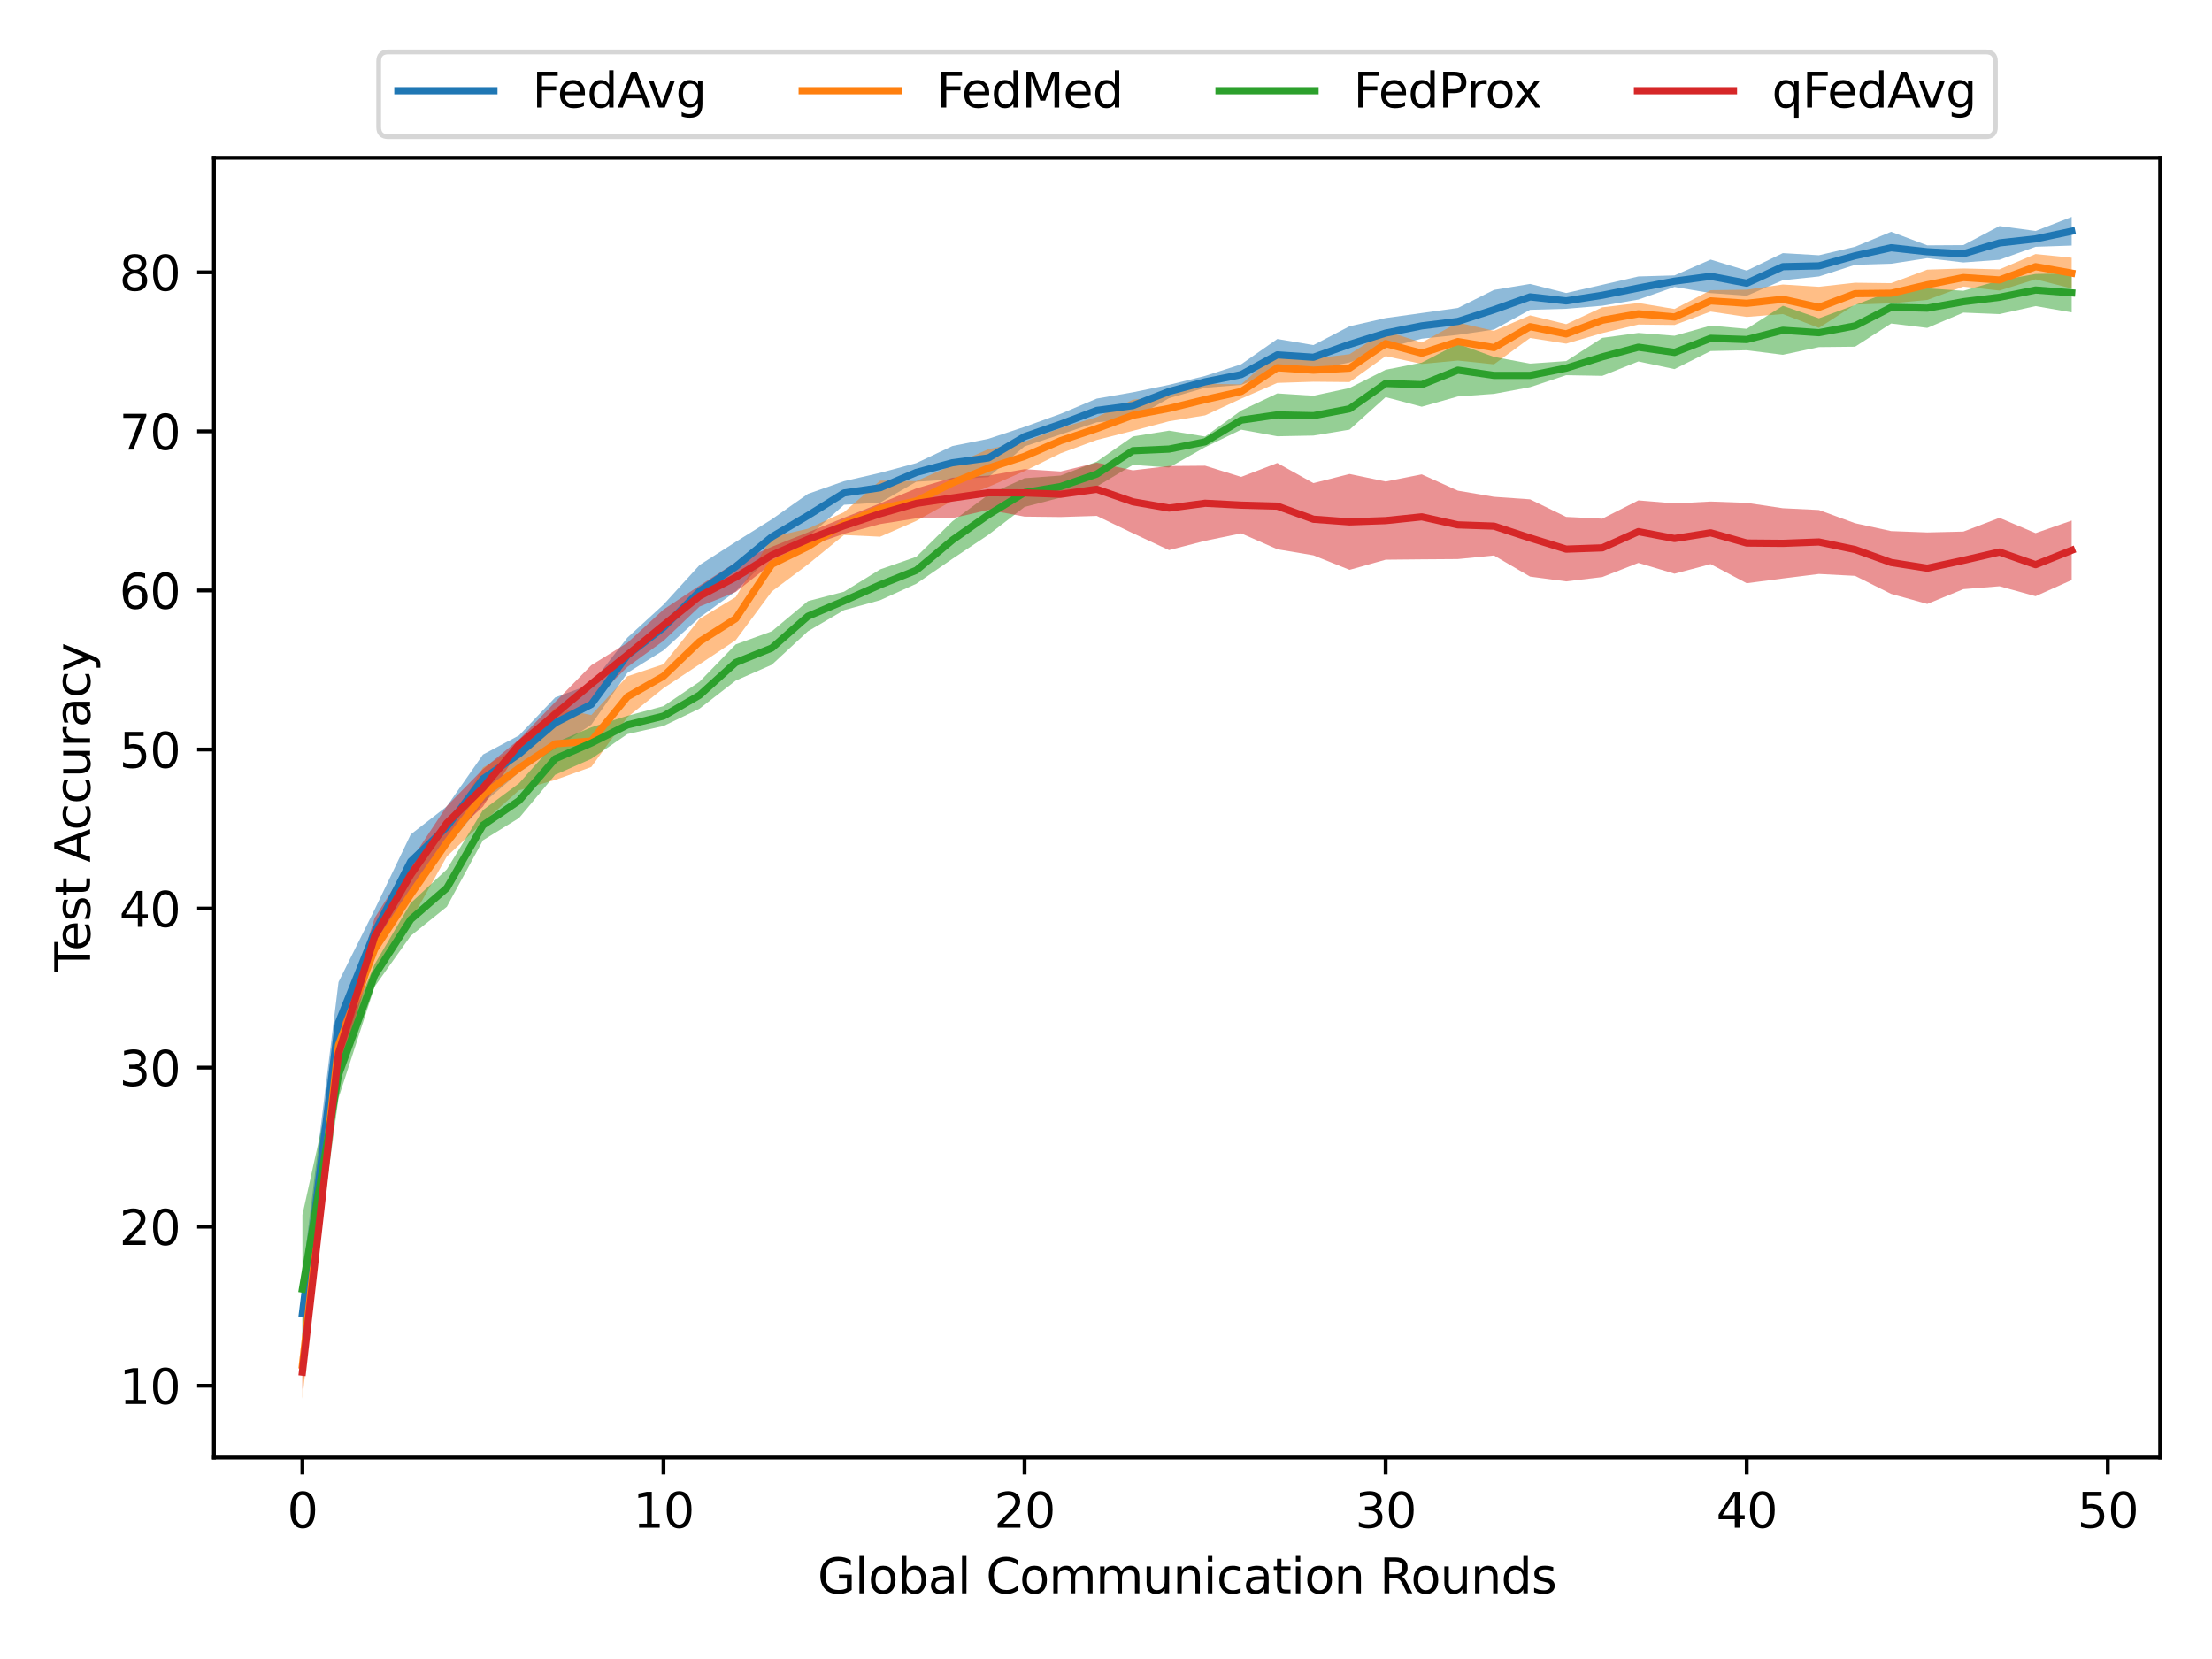 <?xml version="1.0" encoding="utf-8" standalone="no"?>
<!DOCTYPE svg PUBLIC "-//W3C//DTD SVG 1.1//EN"
  "http://www.w3.org/Graphics/SVG/1.1/DTD/svg11.dtd">
<svg height="345.6pt" version="1.1" viewBox="0 0 460.8 345.6" width="460.8pt" xmlns="http://www.w3.org/2000/svg" xmlns:xlink="http://www.w3.org/1999/xlink">
 <defs>
  <style type="text/css">*{stroke-linecap:butt;stroke-linejoin:round;}</style>
 </defs>
 <g id="figure_1">
  <g id="patch_1">
   <path d="M 0 345.6 
L 460.8 345.6 
L 460.8 0 
L 0 0 
z
" style="fill:#ffffff;"/>
  </g>
  <g id="axes_1">
   <g id="patch_2">
    <path d="M 44.57 303.64 
L 450 303.64 
L 450 32.877 
L 44.57 32.877 
z
" style="fill:#ffffff;"/>
   </g>
   <g id="PolyCollection_1">
    <path clip-path="url(#pcd6f96078d)" d="M 62.999 265.762 
L 62.999 281.558 
L 70.521 221.451 
L 78.042 198.959 
L 85.564 185.085 
L 93.086 176.514 
L 100.608 167.322 
L 108.13 160.913 
L 115.652 155.898 
L 123.174 150.97 
L 130.696 140.173 
L 138.218 135.48 
L 145.739 128.631 
L 153.261 123.208 
L 160.783 115.502 
L 168.305 111.907 
L 175.827 105.151 
L 183.349 104.711 
L 190.871 100.36 
L 198.393 99.89 
L 205.915 99.39 
L 213.436 92.983 
L 220.958 90.5 
L 228.48 87.968 
L 236.002 87.267 
L 243.524 82.945 
L 251.046 80.776 
L 258.568 80.178 
L 266.09 77.225 
L 273.612 76.962 
L 281.134 75.516 
L 288.655 72.525 
L 296.177 70.557 
L 303.699 69.762 
L 311.221 68.659 
L 318.743 64.54 
L 326.265 64.326 
L 333.787 63.688 
L 341.309 62.405 
L 348.831 59.775 
L 356.352 61.054 
L 363.874 61.611 
L 371.396 58.376 
L 378.918 57.593 
L 386.44 55.17 
L 393.962 54.937 
L 401.484 53.784 
L 409.006 54.674 
L 416.528 54.117 
L 424.049 51.411 
L 431.571 51.154 
L 431.571 45.184 
L 431.571 45.184 
L 424.049 48.115 
L 416.528 47.087 
L 409.006 51.06 
L 401.484 51.11 
L 393.962 48.28 
L 386.44 51.403 
L 378.918 53.173 
L 371.396 52.726 
L 363.874 56.37 
L 356.352 54.075 
L 348.831 57.367 
L 341.309 57.589 
L 333.787 59.326 
L 326.265 61.038 
L 318.743 59.145 
L 311.221 60.395 
L 303.699 64.158 
L 296.177 65.209 
L 288.655 66.261 
L 281.134 67.968 
L 273.612 71.89 
L 266.09 70.62 
L 258.568 75.888 
L 251.046 78.31 
L 243.524 80.168 
L 236.002 81.718 
L 228.48 83.031 
L 220.958 86.203 
L 213.436 88.921 
L 205.915 91.406 
L 198.393 92.92 
L 190.871 96.476 
L 183.349 98.501 
L 175.827 100.242 
L 168.305 102.881 
L 160.783 108.178 
L 153.261 112.887 
L 145.739 117.699 
L 138.218 125.95 
L 130.696 132.833 
L 123.174 142.505 
L 115.652 145.295 
L 108.13 153.199 
L 100.608 157.191 
L 93.086 167.965 
L 85.564 173.823 
L 78.042 189.477 
L 70.521 204.568 
L 62.999 265.762 
z
" style="fill:#1f77b4;fill-opacity:0.5;"/>
   </g>
   <g id="PolyCollection_2">
    <path clip-path="url(#pcd6f96078d)" d="M 62.999 277.463 
L 62.999 291.333 
L 70.521 222.045 
L 78.042 201.777 
L 85.564 191.795 
L 93.086 178.41 
L 100.608 171.324 
L 108.13 164.628 
L 115.652 162.473 
L 123.174 159.778 
L 130.696 149.408 
L 138.218 143.362 
L 145.739 138.379 
L 153.261 133.363 
L 160.783 123.215 
L 168.305 117.571 
L 175.827 111.45 
L 183.349 111.808 
L 190.871 108.523 
L 198.393 104.319 
L 205.915 101.425 
L 213.436 98.129 
L 220.958 94.425 
L 228.48 91.656 
L 236.002 89.744 
L 243.524 87.754 
L 251.046 86.531 
L 258.568 83.043 
L 266.09 79.764 
L 273.612 79.521 
L 281.134 79.592 
L 288.655 74.195 
L 296.177 75.813 
L 303.699 75.112 
L 311.221 75.898 
L 318.743 70.408 
L 326.265 71.591 
L 333.787 69.393 
L 341.309 67.611 
L 348.831 67.702 
L 356.352 64.907 
L 363.874 66.025 
L 371.396 65.424 
L 378.918 68.306 
L 386.44 63.448 
L 393.962 63.187 
L 401.484 62.481 
L 409.006 59.703 
L 416.528 60.529 
L 424.049 58.183 
L 431.571 60.094 
L 431.571 53.692 
L 431.571 53.692 
L 424.049 52.92 
L 416.528 56.11 
L 409.006 55.929 
L 401.484 56.172 
L 393.962 58.989 
L 386.44 58.896 
L 378.918 59.741 
L 371.396 59.268 
L 363.874 60.345 
L 356.352 60.456 
L 348.831 64.372 
L 341.309 63.121 
L 333.787 64.024 
L 326.265 67.53 
L 318.743 65.693 
L 311.221 68.928 
L 303.699 67.196 
L 296.177 71.361 
L 288.655 68.953 
L 281.134 73.79 
L 273.612 74.699 
L 266.09 73.45 
L 258.568 80.07 
L 251.046 79.938 
L 243.524 82.406 
L 236.002 83.268 
L 228.48 86.893 
L 220.958 89.157 
L 213.436 91.996 
L 205.915 93.566 
L 198.393 96.88 
L 190.871 100.225 
L 183.349 100.128 
L 175.827 106.693 
L 168.305 110.136 
L 160.783 111.873 
L 153.261 124.375 
L 145.739 128.923 
L 138.218 138.368 
L 130.696 140.879 
L 123.174 148.965 
L 115.652 147.444 
L 108.13 155.356 
L 100.608 159.901 
L 93.086 172.612 
L 85.564 180.87 
L 78.042 193.706 
L 70.521 213.369 
L 62.999 277.463 
z
" style="fill:#ff7f0e;fill-opacity:0.5;"/>
   </g>
   <g id="PolyCollection_3">
    <path clip-path="url(#pcd6f96078d)" d="M 62.999 253.068 
L 62.999 284.018 
L 70.521 228.738 
L 78.042 205.513 
L 85.564 194.947 
L 93.086 188.884 
L 100.608 175.049 
L 108.13 170.401 
L 115.652 161.403 
L 123.174 158.076 
L 130.696 152.918 
L 138.218 151.235 
L 145.739 147.615 
L 153.261 141.787 
L 160.783 138.478 
L 168.305 131.509 
L 175.827 127.099 
L 183.349 125.032 
L 190.871 121.61 
L 198.393 116.419 
L 205.915 111.4 
L 213.436 105.609 
L 220.958 103.645 
L 228.48 101.345 
L 236.002 96.849 
L 243.524 97.391 
L 251.046 93.149 
L 258.568 89.508 
L 266.09 90.888 
L 273.612 90.737 
L 281.134 89.502 
L 288.655 82.728 
L 296.177 84.721 
L 303.699 82.59 
L 311.221 82.049 
L 318.743 80.652 
L 326.265 78.158 
L 333.787 78.295 
L 341.309 75.299 
L 348.831 76.892 
L 356.352 73.128 
L 363.874 72.964 
L 371.396 73.911 
L 378.918 72.31 
L 386.44 72.23 
L 393.962 67.396 
L 401.484 68.313 
L 409.006 65.125 
L 416.528 65.432 
L 424.049 63.766 
L 431.571 65.074 
L 431.571 56.934 
L 431.571 56.934 
L 424.049 57.067 
L 416.528 58.421 
L 409.006 60.574 
L 401.484 60.07 
L 393.962 60.652 
L 386.44 63.535 
L 378.918 66.308 
L 371.396 63.7 
L 363.874 68.506 
L 356.352 67.838 
L 348.831 69.946 
L 341.309 69.358 
L 333.787 70.39 
L 326.265 75.224 
L 318.743 75.749 
L 311.221 74.353 
L 303.699 71.631 
L 296.177 75.54 
L 288.655 77.029 
L 281.134 80.826 
L 273.612 82.443 
L 266.09 81.956 
L 258.568 85.517 
L 251.046 90.936 
L 243.524 89.714 
L 236.002 90.927 
L 228.48 96.162 
L 220.958 99.063 
L 213.436 99.616 
L 205.915 103.052 
L 198.393 108.603 
L 190.871 115.995 
L 183.349 118.613 
L 175.827 123.258 
L 168.305 125.223 
L 160.783 131.508 
L 153.261 134.239 
L 145.739 142.001 
L 138.218 147.105 
L 130.696 149.114 
L 123.174 151.505 
L 115.652 154.722 
L 108.13 163.173 
L 100.608 168.758 
L 93.086 181.097 
L 85.564 188.12 
L 78.042 200.875 
L 70.521 219.091 
L 62.999 253.068 
z
" style="fill:#2ca02c;fill-opacity:0.5;"/>
   </g>
   <g id="PolyCollection_4">
    <path clip-path="url(#pcd6f96078d)" d="M 62.999 282.262 
L 62.999 289.431 
L 70.521 223.411 
L 78.042 198.945 
L 85.564 185.128 
L 93.086 175 
L 100.608 168.025 
L 108.13 156.174 
L 115.652 151.283 
L 123.174 146.354 
L 130.696 138.947 
L 138.218 133.506 
L 145.739 126.356 
L 153.261 123.326 
L 160.783 117.392 
L 168.305 113.802 
L 175.827 111.195 
L 183.349 109.176 
L 190.871 107.979 
L 198.393 107.954 
L 205.915 106.219 
L 213.436 107.621 
L 220.958 107.707 
L 228.48 107.469 
L 236.002 111.088 
L 243.524 114.599 
L 251.046 112.659 
L 258.568 111.114 
L 266.09 114.417 
L 273.612 115.687 
L 281.134 118.706 
L 288.655 116.594 
L 296.177 116.518 
L 303.699 116.464 
L 311.221 115.717 
L 318.743 120.117 
L 326.265 121.109 
L 333.787 120.21 
L 341.309 117.262 
L 348.831 119.507 
L 356.352 117.512 
L 363.874 121.494 
L 371.396 120.504 
L 378.918 119.565 
L 386.44 119.956 
L 393.962 123.718 
L 401.484 125.808 
L 409.006 122.728 
L 416.528 122.126 
L 424.049 124.196 
L 431.571 120.831 
L 431.571 108.437 
L 431.571 108.437 
L 424.049 111.063 
L 416.528 107.871 
L 409.006 110.741 
L 401.484 110.922 
L 393.962 110.639 
L 386.44 108.993 
L 378.918 106.244 
L 371.396 105.874 
L 363.874 104.752 
L 356.352 104.479 
L 348.831 104.869 
L 341.309 104.238 
L 333.787 108.05 
L 326.265 107.681 
L 318.743 104.021 
L 311.221 103.491 
L 303.699 102.213 
L 296.177 98.819 
L 288.655 100.308 
L 281.134 98.739 
L 273.612 100.644 
L 266.09 96.453 
L 258.568 99.346 
L 251.046 97.018 
L 243.524 97.08 
L 236.002 97.979 
L 228.48 96.377 
L 220.958 98.219 
L 213.436 97.735 
L 205.915 99.084 
L 198.393 99.523 
L 190.871 101.751 
L 183.349 104.862 
L 175.827 107.853 
L 168.305 110.906 
L 160.783 113.903 
L 153.261 117.155 
L 145.739 121.984 
L 138.218 126.975 
L 130.696 133.914 
L 123.174 138.582 
L 115.652 146.244 
L 108.13 154.051 
L 100.608 160.226 
L 93.086 167.909 
L 85.564 179.281 
L 78.042 191.23 
L 70.521 215.5 
L 62.999 282.262 
z
" style="fill:#d62728;fill-opacity:0.5;"/>
   </g>
   <g id="matplotlib.axis_1">
    <g id="xtick_1">
     <g id="line2d_1">
      <defs>
       <path d="M 0 0 
L 0 3.5 
" id="m053fa42e1e" style="stroke:#000000;stroke-width:0.8;"/>
      </defs>
      <g>
       <use style="stroke:#000000;stroke-width:0.8;" x="62.999" xlink:href="#m053fa42e1e" y="303.64"/>
      </g>
     </g>
     <g id="text_1">
      <!-- 0 -->
      <g transform="translate(59.817 318.238)scale(0.1 -0.1)">
       <defs>
        <path d="M 2034 4250 
Q 1547 4250 1301 3770 
Q 1056 3291 1056 2328 
Q 1056 1369 1301 889 
Q 1547 409 2034 409 
Q 2525 409 2770 889 
Q 3016 1369 3016 2328 
Q 3016 3291 2770 3770 
Q 2525 4250 2034 4250 
z
M 2034 4750 
Q 2819 4750 3233 4129 
Q 3647 3509 3647 2328 
Q 3647 1150 3233 529 
Q 2819 -91 2034 -91 
Q 1250 -91 836 529 
Q 422 1150 422 2328 
Q 422 3509 836 4129 
Q 1250 4750 2034 4750 
z
" id="DejaVuSans-30" transform="scale(0.016)"/>
       </defs>
       <use xlink:href="#DejaVuSans-30"/>
      </g>
     </g>
    </g>
    <g id="xtick_2">
     <g id="line2d_2">
      <g>
       <use style="stroke:#000000;stroke-width:0.8;" x="138.218" xlink:href="#m053fa42e1e" y="303.64"/>
      </g>
     </g>
     <g id="text_2">
      <!-- 10 -->
      <g transform="translate(131.855 318.238)scale(0.1 -0.1)">
       <defs>
        <path d="M 794 531 
L 1825 531 
L 1825 4091 
L 703 3866 
L 703 4441 
L 1819 4666 
L 2450 4666 
L 2450 531 
L 3481 531 
L 3481 0 
L 794 0 
L 794 531 
z
" id="DejaVuSans-31" transform="scale(0.016)"/>
       </defs>
       <use xlink:href="#DejaVuSans-31"/>
       <use x="63.623" xlink:href="#DejaVuSans-30"/>
      </g>
     </g>
    </g>
    <g id="xtick_3">
     <g id="line2d_3">
      <g>
       <use style="stroke:#000000;stroke-width:0.8;" x="213.436" xlink:href="#m053fa42e1e" y="303.64"/>
      </g>
     </g>
     <g id="text_3">
      <!-- 20 -->
      <g transform="translate(207.074 318.238)scale(0.1 -0.1)">
       <defs>
        <path d="M 1228 531 
L 3431 531 
L 3431 0 
L 469 0 
L 469 531 
Q 828 903 1448 1529 
Q 2069 2156 2228 2338 
Q 2531 2678 2651 2914 
Q 2772 3150 2772 3378 
Q 2772 3750 2511 3984 
Q 2250 4219 1831 4219 
Q 1534 4219 1204 4116 
Q 875 4013 500 3803 
L 500 4441 
Q 881 4594 1212 4672 
Q 1544 4750 1819 4750 
Q 2544 4750 2975 4387 
Q 3406 4025 3406 3419 
Q 3406 3131 3298 2873 
Q 3191 2616 2906 2266 
Q 2828 2175 2409 1742 
Q 1991 1309 1228 531 
z
" id="DejaVuSans-32" transform="scale(0.016)"/>
       </defs>
       <use xlink:href="#DejaVuSans-32"/>
       <use x="63.623" xlink:href="#DejaVuSans-30"/>
      </g>
     </g>
    </g>
    <g id="xtick_4">
     <g id="line2d_4">
      <g>
       <use style="stroke:#000000;stroke-width:0.8;" x="288.655" xlink:href="#m053fa42e1e" y="303.64"/>
      </g>
     </g>
     <g id="text_4">
      <!-- 30 -->
      <g transform="translate(282.293 318.238)scale(0.1 -0.1)">
       <defs>
        <path d="M 2597 2516 
Q 3050 2419 3304 2112 
Q 3559 1806 3559 1356 
Q 3559 666 3084 287 
Q 2609 -91 1734 -91 
Q 1441 -91 1130 -33 
Q 819 25 488 141 
L 488 750 
Q 750 597 1062 519 
Q 1375 441 1716 441 
Q 2309 441 2620 675 
Q 2931 909 2931 1356 
Q 2931 1769 2642 2001 
Q 2353 2234 1838 2234 
L 1294 2234 
L 1294 2753 
L 1863 2753 
Q 2328 2753 2575 2939 
Q 2822 3125 2822 3475 
Q 2822 3834 2567 4026 
Q 2313 4219 1838 4219 
Q 1578 4219 1281 4162 
Q 984 4106 628 3988 
L 628 4550 
Q 988 4650 1302 4700 
Q 1616 4750 1894 4750 
Q 2613 4750 3031 4423 
Q 3450 4097 3450 3541 
Q 3450 3153 3228 2886 
Q 3006 2619 2597 2516 
z
" id="DejaVuSans-33" transform="scale(0.016)"/>
       </defs>
       <use xlink:href="#DejaVuSans-33"/>
       <use x="63.623" xlink:href="#DejaVuSans-30"/>
      </g>
     </g>
    </g>
    <g id="xtick_5">
     <g id="line2d_5">
      <g>
       <use style="stroke:#000000;stroke-width:0.8;" x="363.874" xlink:href="#m053fa42e1e" y="303.64"/>
      </g>
     </g>
     <g id="text_5">
      <!-- 40 -->
      <g transform="translate(357.512 318.238)scale(0.1 -0.1)">
       <defs>
        <path d="M 2419 4116 
L 825 1625 
L 2419 1625 
L 2419 4116 
z
M 2253 4666 
L 3047 4666 
L 3047 1625 
L 3713 1625 
L 3713 1100 
L 3047 1100 
L 3047 0 
L 2419 0 
L 2419 1100 
L 313 1100 
L 313 1709 
L 2253 4666 
z
" id="DejaVuSans-34" transform="scale(0.016)"/>
       </defs>
       <use xlink:href="#DejaVuSans-34"/>
       <use x="63.623" xlink:href="#DejaVuSans-30"/>
      </g>
     </g>
    </g>
    <g id="xtick_6">
     <g id="line2d_6">
      <g>
       <use style="stroke:#000000;stroke-width:0.8;" x="439.093" xlink:href="#m053fa42e1e" y="303.64"/>
      </g>
     </g>
     <g id="text_6">
      <!-- 50 -->
      <g transform="translate(432.731 318.238)scale(0.1 -0.1)">
       <defs>
        <path d="M 691 4666 
L 3169 4666 
L 3169 4134 
L 1269 4134 
L 1269 2991 
Q 1406 3038 1543 3061 
Q 1681 3084 1819 3084 
Q 2600 3084 3056 2656 
Q 3513 2228 3513 1497 
Q 3513 744 3044 326 
Q 2575 -91 1722 -91 
Q 1428 -91 1123 -41 
Q 819 9 494 109 
L 494 744 
Q 775 591 1075 516 
Q 1375 441 1709 441 
Q 2250 441 2565 725 
Q 2881 1009 2881 1497 
Q 2881 1984 2565 2268 
Q 2250 2553 1709 2553 
Q 1456 2553 1204 2497 
Q 953 2441 691 2322 
L 691 4666 
z
" id="DejaVuSans-35" transform="scale(0.016)"/>
       </defs>
       <use xlink:href="#DejaVuSans-35"/>
       <use x="63.623" xlink:href="#DejaVuSans-30"/>
      </g>
     </g>
    </g>
    <g id="text_7">
     <!-- Global Communication Rounds -->
     <g transform="translate(170.323 331.917)scale(0.1 -0.1)">
      <defs>
       <path d="M 3809 666 
L 3809 1919 
L 2778 1919 
L 2778 2438 
L 4434 2438 
L 4434 434 
Q 4069 175 3628 42 
Q 3188 -91 2688 -91 
Q 1594 -91 976 548 
Q 359 1188 359 2328 
Q 359 3472 976 4111 
Q 1594 4750 2688 4750 
Q 3144 4750 3555 4637 
Q 3966 4525 4313 4306 
L 4313 3634 
Q 3963 3931 3569 4081 
Q 3175 4231 2741 4231 
Q 1884 4231 1454 3753 
Q 1025 3275 1025 2328 
Q 1025 1384 1454 906 
Q 1884 428 2741 428 
Q 3075 428 3337 486 
Q 3600 544 3809 666 
z
" id="DejaVuSans-47" transform="scale(0.016)"/>
       <path d="M 603 4863 
L 1178 4863 
L 1178 0 
L 603 0 
L 603 4863 
z
" id="DejaVuSans-6c" transform="scale(0.016)"/>
       <path d="M 1959 3097 
Q 1497 3097 1228 2736 
Q 959 2375 959 1747 
Q 959 1119 1226 758 
Q 1494 397 1959 397 
Q 2419 397 2687 759 
Q 2956 1122 2956 1747 
Q 2956 2369 2687 2733 
Q 2419 3097 1959 3097 
z
M 1959 3584 
Q 2709 3584 3137 3096 
Q 3566 2609 3566 1747 
Q 3566 888 3137 398 
Q 2709 -91 1959 -91 
Q 1206 -91 779 398 
Q 353 888 353 1747 
Q 353 2609 779 3096 
Q 1206 3584 1959 3584 
z
" id="DejaVuSans-6f" transform="scale(0.016)"/>
       <path d="M 3116 1747 
Q 3116 2381 2855 2742 
Q 2594 3103 2138 3103 
Q 1681 3103 1420 2742 
Q 1159 2381 1159 1747 
Q 1159 1113 1420 752 
Q 1681 391 2138 391 
Q 2594 391 2855 752 
Q 3116 1113 3116 1747 
z
M 1159 2969 
Q 1341 3281 1617 3432 
Q 1894 3584 2278 3584 
Q 2916 3584 3314 3078 
Q 3713 2572 3713 1747 
Q 3713 922 3314 415 
Q 2916 -91 2278 -91 
Q 1894 -91 1617 61 
Q 1341 213 1159 525 
L 1159 0 
L 581 0 
L 581 4863 
L 1159 4863 
L 1159 2969 
z
" id="DejaVuSans-62" transform="scale(0.016)"/>
       <path d="M 2194 1759 
Q 1497 1759 1228 1600 
Q 959 1441 959 1056 
Q 959 750 1161 570 
Q 1363 391 1709 391 
Q 2188 391 2477 730 
Q 2766 1069 2766 1631 
L 2766 1759 
L 2194 1759 
z
M 3341 1997 
L 3341 0 
L 2766 0 
L 2766 531 
Q 2569 213 2275 61 
Q 1981 -91 1556 -91 
Q 1019 -91 701 211 
Q 384 513 384 1019 
Q 384 1609 779 1909 
Q 1175 2209 1959 2209 
L 2766 2209 
L 2766 2266 
Q 2766 2663 2505 2880 
Q 2244 3097 1772 3097 
Q 1472 3097 1187 3025 
Q 903 2953 641 2809 
L 641 3341 
Q 956 3463 1253 3523 
Q 1550 3584 1831 3584 
Q 2591 3584 2966 3190 
Q 3341 2797 3341 1997 
z
" id="DejaVuSans-61" transform="scale(0.016)"/>
       <path id="DejaVuSans-20" transform="scale(0.016)"/>
       <path d="M 4122 4306 
L 4122 3641 
Q 3803 3938 3442 4084 
Q 3081 4231 2675 4231 
Q 1875 4231 1450 3742 
Q 1025 3253 1025 2328 
Q 1025 1406 1450 917 
Q 1875 428 2675 428 
Q 3081 428 3442 575 
Q 3803 722 4122 1019 
L 4122 359 
Q 3791 134 3420 21 
Q 3050 -91 2638 -91 
Q 1578 -91 968 557 
Q 359 1206 359 2328 
Q 359 3453 968 4101 
Q 1578 4750 2638 4750 
Q 3056 4750 3426 4639 
Q 3797 4528 4122 4306 
z
" id="DejaVuSans-43" transform="scale(0.016)"/>
       <path d="M 3328 2828 
Q 3544 3216 3844 3400 
Q 4144 3584 4550 3584 
Q 5097 3584 5394 3201 
Q 5691 2819 5691 2113 
L 5691 0 
L 5113 0 
L 5113 2094 
Q 5113 2597 4934 2840 
Q 4756 3084 4391 3084 
Q 3944 3084 3684 2787 
Q 3425 2491 3425 1978 
L 3425 0 
L 2847 0 
L 2847 2094 
Q 2847 2600 2669 2842 
Q 2491 3084 2119 3084 
Q 1678 3084 1418 2786 
Q 1159 2488 1159 1978 
L 1159 0 
L 581 0 
L 581 3500 
L 1159 3500 
L 1159 2956 
Q 1356 3278 1631 3431 
Q 1906 3584 2284 3584 
Q 2666 3584 2933 3390 
Q 3200 3197 3328 2828 
z
" id="DejaVuSans-6d" transform="scale(0.016)"/>
       <path d="M 544 1381 
L 544 3500 
L 1119 3500 
L 1119 1403 
Q 1119 906 1312 657 
Q 1506 409 1894 409 
Q 2359 409 2629 706 
Q 2900 1003 2900 1516 
L 2900 3500 
L 3475 3500 
L 3475 0 
L 2900 0 
L 2900 538 
Q 2691 219 2414 64 
Q 2138 -91 1772 -91 
Q 1169 -91 856 284 
Q 544 659 544 1381 
z
M 1991 3584 
L 1991 3584 
z
" id="DejaVuSans-75" transform="scale(0.016)"/>
       <path d="M 3513 2113 
L 3513 0 
L 2938 0 
L 2938 2094 
Q 2938 2591 2744 2837 
Q 2550 3084 2163 3084 
Q 1697 3084 1428 2787 
Q 1159 2491 1159 1978 
L 1159 0 
L 581 0 
L 581 3500 
L 1159 3500 
L 1159 2956 
Q 1366 3272 1645 3428 
Q 1925 3584 2291 3584 
Q 2894 3584 3203 3211 
Q 3513 2838 3513 2113 
z
" id="DejaVuSans-6e" transform="scale(0.016)"/>
       <path d="M 603 3500 
L 1178 3500 
L 1178 0 
L 603 0 
L 603 3500 
z
M 603 4863 
L 1178 4863 
L 1178 4134 
L 603 4134 
L 603 4863 
z
" id="DejaVuSans-69" transform="scale(0.016)"/>
       <path d="M 3122 3366 
L 3122 2828 
Q 2878 2963 2633 3030 
Q 2388 3097 2138 3097 
Q 1578 3097 1268 2742 
Q 959 2388 959 1747 
Q 959 1106 1268 751 
Q 1578 397 2138 397 
Q 2388 397 2633 464 
Q 2878 531 3122 666 
L 3122 134 
Q 2881 22 2623 -34 
Q 2366 -91 2075 -91 
Q 1284 -91 818 406 
Q 353 903 353 1747 
Q 353 2603 823 3093 
Q 1294 3584 2113 3584 
Q 2378 3584 2631 3529 
Q 2884 3475 3122 3366 
z
" id="DejaVuSans-63" transform="scale(0.016)"/>
       <path d="M 1172 4494 
L 1172 3500 
L 2356 3500 
L 2356 3053 
L 1172 3053 
L 1172 1153 
Q 1172 725 1289 603 
Q 1406 481 1766 481 
L 2356 481 
L 2356 0 
L 1766 0 
Q 1100 0 847 248 
Q 594 497 594 1153 
L 594 3053 
L 172 3053 
L 172 3500 
L 594 3500 
L 594 4494 
L 1172 4494 
z
" id="DejaVuSans-74" transform="scale(0.016)"/>
       <path d="M 2841 2188 
Q 3044 2119 3236 1894 
Q 3428 1669 3622 1275 
L 4263 0 
L 3584 0 
L 2988 1197 
Q 2756 1666 2539 1819 
Q 2322 1972 1947 1972 
L 1259 1972 
L 1259 0 
L 628 0 
L 628 4666 
L 2053 4666 
Q 2853 4666 3247 4331 
Q 3641 3997 3641 3322 
Q 3641 2881 3436 2590 
Q 3231 2300 2841 2188 
z
M 1259 4147 
L 1259 2491 
L 2053 2491 
Q 2509 2491 2742 2702 
Q 2975 2913 2975 3322 
Q 2975 3731 2742 3939 
Q 2509 4147 2053 4147 
L 1259 4147 
z
" id="DejaVuSans-52" transform="scale(0.016)"/>
       <path d="M 2906 2969 
L 2906 4863 
L 3481 4863 
L 3481 0 
L 2906 0 
L 2906 525 
Q 2725 213 2448 61 
Q 2172 -91 1784 -91 
Q 1150 -91 751 415 
Q 353 922 353 1747 
Q 353 2572 751 3078 
Q 1150 3584 1784 3584 
Q 2172 3584 2448 3432 
Q 2725 3281 2906 2969 
z
M 947 1747 
Q 947 1113 1208 752 
Q 1469 391 1925 391 
Q 2381 391 2643 752 
Q 2906 1113 2906 1747 
Q 2906 2381 2643 2742 
Q 2381 3103 1925 3103 
Q 1469 3103 1208 2742 
Q 947 2381 947 1747 
z
" id="DejaVuSans-64" transform="scale(0.016)"/>
       <path d="M 2834 3397 
L 2834 2853 
Q 2591 2978 2328 3040 
Q 2066 3103 1784 3103 
Q 1356 3103 1142 2972 
Q 928 2841 928 2578 
Q 928 2378 1081 2264 
Q 1234 2150 1697 2047 
L 1894 2003 
Q 2506 1872 2764 1633 
Q 3022 1394 3022 966 
Q 3022 478 2636 193 
Q 2250 -91 1575 -91 
Q 1294 -91 989 -36 
Q 684 19 347 128 
L 347 722 
Q 666 556 975 473 
Q 1284 391 1588 391 
Q 1994 391 2212 530 
Q 2431 669 2431 922 
Q 2431 1156 2273 1281 
Q 2116 1406 1581 1522 
L 1381 1569 
Q 847 1681 609 1914 
Q 372 2147 372 2553 
Q 372 3047 722 3315 
Q 1072 3584 1716 3584 
Q 2034 3584 2315 3537 
Q 2597 3491 2834 3397 
z
" id="DejaVuSans-73" transform="scale(0.016)"/>
      </defs>
      <use xlink:href="#DejaVuSans-47"/>
      <use x="77.49" xlink:href="#DejaVuSans-6c"/>
      <use x="105.273" xlink:href="#DejaVuSans-6f"/>
      <use x="166.455" xlink:href="#DejaVuSans-62"/>
      <use x="229.932" xlink:href="#DejaVuSans-61"/>
      <use x="291.211" xlink:href="#DejaVuSans-6c"/>
      <use x="318.994" xlink:href="#DejaVuSans-20"/>
      <use x="350.781" xlink:href="#DejaVuSans-43"/>
      <use x="420.605" xlink:href="#DejaVuSans-6f"/>
      <use x="481.787" xlink:href="#DejaVuSans-6d"/>
      <use x="579.199" xlink:href="#DejaVuSans-6d"/>
      <use x="676.611" xlink:href="#DejaVuSans-75"/>
      <use x="739.99" xlink:href="#DejaVuSans-6e"/>
      <use x="803.369" xlink:href="#DejaVuSans-69"/>
      <use x="831.152" xlink:href="#DejaVuSans-63"/>
      <use x="886.133" xlink:href="#DejaVuSans-61"/>
      <use x="947.412" xlink:href="#DejaVuSans-74"/>
      <use x="986.621" xlink:href="#DejaVuSans-69"/>
      <use x="1014.404" xlink:href="#DejaVuSans-6f"/>
      <use x="1075.586" xlink:href="#DejaVuSans-6e"/>
      <use x="1138.965" xlink:href="#DejaVuSans-20"/>
      <use x="1170.752" xlink:href="#DejaVuSans-52"/>
      <use x="1235.734" xlink:href="#DejaVuSans-6f"/>
      <use x="1296.916" xlink:href="#DejaVuSans-75"/>
      <use x="1360.295" xlink:href="#DejaVuSans-6e"/>
      <use x="1423.674" xlink:href="#DejaVuSans-64"/>
      <use x="1487.15" xlink:href="#DejaVuSans-73"/>
     </g>
    </g>
   </g>
   <g id="matplotlib.axis_2">
    <g id="ytick_1">
     <g id="line2d_7">
      <defs>
       <path d="M 0 0 
L -3.5 0 
" id="ma662d70f68" style="stroke:#000000;stroke-width:0.8;"/>
      </defs>
      <g>
       <use style="stroke:#000000;stroke-width:0.8;" x="44.57" xlink:href="#ma662d70f68" y="288.676"/>
      </g>
     </g>
     <g id="text_8">
      <!-- 10 -->
      <g transform="translate(24.845 292.475)scale(0.1 -0.1)">
       <use xlink:href="#DejaVuSans-31"/>
       <use x="63.623" xlink:href="#DejaVuSans-30"/>
      </g>
     </g>
    </g>
    <g id="ytick_2">
     <g id="line2d_8">
      <g>
       <use style="stroke:#000000;stroke-width:0.8;" x="44.57" xlink:href="#ma662d70f68" y="255.54"/>
      </g>
     </g>
     <g id="text_9">
      <!-- 20 -->
      <g transform="translate(24.845 259.339)scale(0.1 -0.1)">
       <use xlink:href="#DejaVuSans-32"/>
       <use x="63.623" xlink:href="#DejaVuSans-30"/>
      </g>
     </g>
    </g>
    <g id="ytick_3">
     <g id="line2d_9">
      <g>
       <use style="stroke:#000000;stroke-width:0.8;" x="44.57" xlink:href="#ma662d70f68" y="222.404"/>
      </g>
     </g>
     <g id="text_10">
      <!-- 30 -->
      <g transform="translate(24.845 226.204)scale(0.1 -0.1)">
       <use xlink:href="#DejaVuSans-33"/>
       <use x="63.623" xlink:href="#DejaVuSans-30"/>
      </g>
     </g>
    </g>
    <g id="ytick_4">
     <g id="line2d_10">
      <g>
       <use style="stroke:#000000;stroke-width:0.8;" x="44.57" xlink:href="#ma662d70f68" y="189.269"/>
      </g>
     </g>
     <g id="text_11">
      <!-- 40 -->
      <g transform="translate(24.845 193.068)scale(0.1 -0.1)">
       <use xlink:href="#DejaVuSans-34"/>
       <use x="63.623" xlink:href="#DejaVuSans-30"/>
      </g>
     </g>
    </g>
    <g id="ytick_5">
     <g id="line2d_11">
      <g>
       <use style="stroke:#000000;stroke-width:0.8;" x="44.57" xlink:href="#ma662d70f68" y="156.133"/>
      </g>
     </g>
     <g id="text_12">
      <!-- 50 -->
      <g transform="translate(24.845 159.932)scale(0.1 -0.1)">
       <use xlink:href="#DejaVuSans-35"/>
       <use x="63.623" xlink:href="#DejaVuSans-30"/>
      </g>
     </g>
    </g>
    <g id="ytick_6">
     <g id="line2d_12">
      <g>
       <use style="stroke:#000000;stroke-width:0.8;" x="44.57" xlink:href="#ma662d70f68" y="122.997"/>
      </g>
     </g>
     <g id="text_13">
      <!-- 60 -->
      <g transform="translate(24.845 126.796)scale(0.1 -0.1)">
       <defs>
        <path d="M 2113 2584 
Q 1688 2584 1439 2293 
Q 1191 2003 1191 1497 
Q 1191 994 1439 701 
Q 1688 409 2113 409 
Q 2538 409 2786 701 
Q 3034 994 3034 1497 
Q 3034 2003 2786 2293 
Q 2538 2584 2113 2584 
z
M 3366 4563 
L 3366 3988 
Q 3128 4100 2886 4159 
Q 2644 4219 2406 4219 
Q 1781 4219 1451 3797 
Q 1122 3375 1075 2522 
Q 1259 2794 1537 2939 
Q 1816 3084 2150 3084 
Q 2853 3084 3261 2657 
Q 3669 2231 3669 1497 
Q 3669 778 3244 343 
Q 2819 -91 2113 -91 
Q 1303 -91 875 529 
Q 447 1150 447 2328 
Q 447 3434 972 4092 
Q 1497 4750 2381 4750 
Q 2619 4750 2861 4703 
Q 3103 4656 3366 4563 
z
" id="DejaVuSans-36" transform="scale(0.016)"/>
       </defs>
       <use xlink:href="#DejaVuSans-36"/>
       <use x="63.623" xlink:href="#DejaVuSans-30"/>
      </g>
     </g>
    </g>
    <g id="ytick_7">
     <g id="line2d_13">
      <g>
       <use style="stroke:#000000;stroke-width:0.8;" x="44.57" xlink:href="#ma662d70f68" y="89.861"/>
      </g>
     </g>
     <g id="text_14">
      <!-- 70 -->
      <g transform="translate(24.845 93.661)scale(0.1 -0.1)">
       <defs>
        <path d="M 525 4666 
L 3525 4666 
L 3525 4397 
L 1831 0 
L 1172 0 
L 2766 4134 
L 525 4134 
L 525 4666 
z
" id="DejaVuSans-37" transform="scale(0.016)"/>
       </defs>
       <use xlink:href="#DejaVuSans-37"/>
       <use x="63.623" xlink:href="#DejaVuSans-30"/>
      </g>
     </g>
    </g>
    <g id="ytick_8">
     <g id="line2d_14">
      <g>
       <use style="stroke:#000000;stroke-width:0.8;" x="44.57" xlink:href="#ma662d70f68" y="56.726"/>
      </g>
     </g>
     <g id="text_15">
      <!-- 80 -->
      <g transform="translate(24.845 60.525)scale(0.1 -0.1)">
       <defs>
        <path d="M 2034 2216 
Q 1584 2216 1326 1975 
Q 1069 1734 1069 1313 
Q 1069 891 1326 650 
Q 1584 409 2034 409 
Q 2484 409 2743 651 
Q 3003 894 3003 1313 
Q 3003 1734 2745 1975 
Q 2488 2216 2034 2216 
z
M 1403 2484 
Q 997 2584 770 2862 
Q 544 3141 544 3541 
Q 544 4100 942 4425 
Q 1341 4750 2034 4750 
Q 2731 4750 3128 4425 
Q 3525 4100 3525 3541 
Q 3525 3141 3298 2862 
Q 3072 2584 2669 2484 
Q 3125 2378 3379 2068 
Q 3634 1759 3634 1313 
Q 3634 634 3220 271 
Q 2806 -91 2034 -91 
Q 1263 -91 848 271 
Q 434 634 434 1313 
Q 434 1759 690 2068 
Q 947 2378 1403 2484 
z
M 1172 3481 
Q 1172 3119 1398 2916 
Q 1625 2713 2034 2713 
Q 2441 2713 2670 2916 
Q 2900 3119 2900 3481 
Q 2900 3844 2670 4047 
Q 2441 4250 2034 4250 
Q 1625 4250 1398 4047 
Q 1172 3844 1172 3481 
z
" id="DejaVuSans-38" transform="scale(0.016)"/>
       </defs>
       <use xlink:href="#DejaVuSans-38"/>
       <use x="63.623" xlink:href="#DejaVuSans-30"/>
      </g>
     </g>
    </g>
    <g id="text_16">
     <!-- Test Accuracy -->
     <g transform="translate(18.765 202.521)rotate(-90)scale(0.1 -0.1)">
      <defs>
       <path d="M -19 4666 
L 3928 4666 
L 3928 4134 
L 2272 4134 
L 2272 0 
L 1638 0 
L 1638 4134 
L -19 4134 
L -19 4666 
z
" id="DejaVuSans-54" transform="scale(0.016)"/>
       <path d="M 3597 1894 
L 3597 1613 
L 953 1613 
Q 991 1019 1311 708 
Q 1631 397 2203 397 
Q 2534 397 2845 478 
Q 3156 559 3463 722 
L 3463 178 
Q 3153 47 2828 -22 
Q 2503 -91 2169 -91 
Q 1331 -91 842 396 
Q 353 884 353 1716 
Q 353 2575 817 3079 
Q 1281 3584 2069 3584 
Q 2775 3584 3186 3129 
Q 3597 2675 3597 1894 
z
M 3022 2063 
Q 3016 2534 2758 2815 
Q 2500 3097 2075 3097 
Q 1594 3097 1305 2825 
Q 1016 2553 972 2059 
L 3022 2063 
z
" id="DejaVuSans-65" transform="scale(0.016)"/>
       <path d="M 2188 4044 
L 1331 1722 
L 3047 1722 
L 2188 4044 
z
M 1831 4666 
L 2547 4666 
L 4325 0 
L 3669 0 
L 3244 1197 
L 1141 1197 
L 716 0 
L 50 0 
L 1831 4666 
z
" id="DejaVuSans-41" transform="scale(0.016)"/>
       <path d="M 2631 2963 
Q 2534 3019 2420 3045 
Q 2306 3072 2169 3072 
Q 1681 3072 1420 2755 
Q 1159 2438 1159 1844 
L 1159 0 
L 581 0 
L 581 3500 
L 1159 3500 
L 1159 2956 
Q 1341 3275 1631 3429 
Q 1922 3584 2338 3584 
Q 2397 3584 2469 3576 
Q 2541 3569 2628 3553 
L 2631 2963 
z
" id="DejaVuSans-72" transform="scale(0.016)"/>
       <path d="M 2059 -325 
Q 1816 -950 1584 -1140 
Q 1353 -1331 966 -1331 
L 506 -1331 
L 506 -850 
L 844 -850 
Q 1081 -850 1212 -737 
Q 1344 -625 1503 -206 
L 1606 56 
L 191 3500 
L 800 3500 
L 1894 763 
L 2988 3500 
L 3597 3500 
L 2059 -325 
z
" id="DejaVuSans-79" transform="scale(0.016)"/>
      </defs>
      <use xlink:href="#DejaVuSans-54"/>
      <use x="44.084" xlink:href="#DejaVuSans-65"/>
      <use x="105.607" xlink:href="#DejaVuSans-73"/>
      <use x="157.707" xlink:href="#DejaVuSans-74"/>
      <use x="196.916" xlink:href="#DejaVuSans-20"/>
      <use x="228.703" xlink:href="#DejaVuSans-41"/>
      <use x="295.361" xlink:href="#DejaVuSans-63"/>
      <use x="350.342" xlink:href="#DejaVuSans-63"/>
      <use x="405.322" xlink:href="#DejaVuSans-75"/>
      <use x="468.701" xlink:href="#DejaVuSans-72"/>
      <use x="509.814" xlink:href="#DejaVuSans-61"/>
      <use x="571.094" xlink:href="#DejaVuSans-63"/>
      <use x="626.074" xlink:href="#DejaVuSans-79"/>
     </g>
    </g>
   </g>
   <g id="line2d_15">
    <path clip-path="url(#pcd6f96078d)" d="M 62.999 273.66 
L 70.521 213.009 
L 78.042 194.218 
L 85.564 179.454 
L 93.086 172.239 
L 100.608 162.257 
L 108.13 157.056 
L 115.652 150.596 
L 123.174 146.737 
L 130.696 136.503 
L 138.218 130.715 
L 145.739 123.165 
L 153.261 118.048 
L 160.783 111.84 
L 168.305 107.394 
L 175.827 102.696 
L 183.349 101.606 
L 190.871 98.418 
L 198.393 96.405 
L 205.915 95.398 
L 213.436 90.952 
L 220.958 88.351 
L 228.48 85.499 
L 236.002 84.493 
L 243.524 81.556 
L 251.046 79.543 
L 258.568 78.033 
L 266.09 73.923 
L 273.612 74.426 
L 281.134 71.742 
L 288.655 69.393 
L 296.177 67.883 
L 303.699 66.96 
L 311.221 64.527 
L 318.743 61.843 
L 326.265 62.682 
L 333.787 61.507 
L 341.309 59.997 
L 348.831 58.571 
L 356.352 57.565 
L 363.874 58.991 
L 371.396 55.551 
L 378.918 55.383 
L 386.44 53.286 
L 393.962 51.608 
L 401.484 52.447 
L 409.006 52.867 
L 416.528 50.602 
L 424.049 49.763 
L 431.571 48.169 
" style="fill:none;stroke:#1f77b4;stroke-linecap:square;stroke-width:1.5;"/>
   </g>
   <g id="line2d_16">
    <path clip-path="url(#pcd6f96078d)" d="M 62.999 284.398 
L 70.521 217.707 
L 78.042 197.741 
L 85.564 186.333 
L 93.086 175.511 
L 100.608 165.612 
L 108.13 159.992 
L 115.652 154.959 
L 123.174 154.371 
L 130.696 145.144 
L 138.218 140.865 
L 145.739 133.651 
L 153.261 128.869 
L 160.783 117.544 
L 168.305 113.853 
L 175.827 109.072 
L 183.349 105.968 
L 190.871 104.374 
L 198.393 100.599 
L 205.915 97.495 
L 213.436 95.062 
L 220.958 91.791 
L 228.48 89.274 
L 236.002 86.506 
L 243.524 85.08 
L 251.046 83.234 
L 258.568 81.556 
L 266.09 76.607 
L 273.612 77.11 
L 281.134 76.691 
L 288.655 71.574 
L 296.177 73.587 
L 303.699 71.154 
L 311.221 72.413 
L 318.743 68.051 
L 326.265 69.561 
L 333.787 66.708 
L 341.309 65.366 
L 348.831 66.037 
L 356.352 62.682 
L 363.874 63.185 
L 371.396 62.346 
L 378.918 64.024 
L 386.44 61.172 
L 393.962 61.088 
L 401.484 59.326 
L 409.006 57.816 
L 416.528 58.32 
L 424.049 55.551 
L 431.571 56.893 
" style="fill:none;stroke:#ff7f0e;stroke-linecap:square;stroke-width:1.5;"/>
   </g>
   <g id="line2d_17">
    <path clip-path="url(#pcd6f96078d)" d="M 62.999 268.543 
L 70.521 223.914 
L 78.042 203.194 
L 85.564 191.534 
L 93.086 184.99 
L 100.608 171.904 
L 108.13 166.787 
L 115.652 158.062 
L 123.174 154.791 
L 130.696 151.016 
L 138.218 149.17 
L 145.739 144.808 
L 153.261 138.013 
L 160.783 134.993 
L 168.305 128.366 
L 175.827 125.178 
L 183.349 121.823 
L 190.871 118.803 
L 198.393 112.511 
L 205.915 107.226 
L 213.436 102.612 
L 220.958 101.354 
L 228.48 98.754 
L 236.002 93.888 
L 243.524 93.552 
L 251.046 92.042 
L 258.568 87.513 
L 266.09 86.422 
L 273.612 86.59 
L 281.134 85.164 
L 288.655 79.879 
L 296.177 80.13 
L 303.699 77.11 
L 311.221 78.201 
L 318.743 78.201 
L 326.265 76.691 
L 333.787 74.342 
L 341.309 72.329 
L 348.831 73.419 
L 356.352 70.483 
L 363.874 70.735 
L 371.396 68.806 
L 378.918 69.309 
L 386.44 67.883 
L 393.962 64.024 
L 401.484 64.192 
L 409.006 62.849 
L 416.528 61.927 
L 424.049 60.417 
L 431.571 61.004 
" style="fill:none;stroke:#2ca02c;stroke-linecap:square;stroke-width:1.5;"/>
   </g>
   <g id="line2d_18">
    <path clip-path="url(#pcd6f96078d)" d="M 62.999 285.846 
L 70.521 219.455 
L 78.042 195.087 
L 85.564 182.204 
L 93.086 171.455 
L 100.608 164.125 
L 108.13 155.112 
L 115.652 148.764 
L 123.174 142.468 
L 130.696 136.43 
L 138.218 130.241 
L 145.739 124.17 
L 153.261 120.24 
L 160.783 115.648 
L 168.305 112.354 
L 175.827 109.524 
L 183.349 107.019 
L 190.871 104.865 
L 198.393 103.739 
L 205.915 102.652 
L 213.436 102.678 
L 220.958 102.963 
L 228.48 101.923 
L 236.002 104.534 
L 243.524 105.839 
L 251.046 104.839 
L 258.568 105.23 
L 266.09 105.435 
L 273.612 108.166 
L 281.134 108.722 
L 288.655 108.451 
L 296.177 107.669 
L 303.699 109.339 
L 311.221 109.604 
L 318.743 112.069 
L 326.265 114.395 
L 333.787 114.13 
L 341.309 110.75 
L 348.831 112.188 
L 356.352 110.995 
L 363.874 113.123 
L 371.396 113.189 
L 378.918 112.904 
L 386.44 114.475 
L 393.962 117.179 
L 401.484 118.365 
L 409.006 116.735 
L 416.528 114.998 
L 424.049 117.629 
L 431.571 114.634 
" style="fill:none;stroke:#d62728;stroke-linecap:square;stroke-width:1.5;"/>
   </g>
   <g id="patch_3">
    <path d="M 44.57 303.64 
L 44.57 32.877 
" style="fill:none;stroke:#000000;stroke-linecap:square;stroke-linejoin:miter;stroke-width:0.8;"/>
   </g>
   <g id="patch_4">
    <path d="M 450 303.64 
L 450 32.877 
" style="fill:none;stroke:#000000;stroke-linecap:square;stroke-linejoin:miter;stroke-width:0.8;"/>
   </g>
   <g id="patch_5">
    <path d="M 44.57 303.64 
L 450 303.64 
" style="fill:none;stroke:#000000;stroke-linecap:square;stroke-linejoin:miter;stroke-width:0.8;"/>
   </g>
   <g id="patch_6">
    <path d="M 44.57 32.877 
L 450 32.877 
" style="fill:none;stroke:#000000;stroke-linecap:square;stroke-linejoin:miter;stroke-width:0.8;"/>
   </g>
   <g id="legend_1">
    <g id="patch_7">
     <path d="M 80.887 28.479 
L 413.683 28.479 
Q 415.683 28.479 415.683 26.479 
L 415.683 12.801 
Q 415.683 10.801 413.683 10.801 
L 80.887 10.801 
Q 78.887 10.801 78.887 12.801 
L 78.887 26.479 
Q 78.887 28.479 80.887 28.479 
z
" style="fill:#ffffff;opacity:0.8;stroke:#cccccc;stroke-linejoin:miter;"/>
    </g>
    <g id="line2d_19">
     <path d="M 82.887 18.899 
L 102.887 18.899 
" style="fill:none;stroke:#1f77b4;stroke-linecap:square;stroke-width:1.5;"/>
    </g>
    <g id="line2d_20"/>
    <g id="text_17">
     <!-- FedAvg -->
     <g transform="translate(110.887 22.399)scale(0.1 -0.1)">
      <defs>
       <path d="M 628 4666 
L 3309 4666 
L 3309 4134 
L 1259 4134 
L 1259 2759 
L 3109 2759 
L 3109 2228 
L 1259 2228 
L 1259 0 
L 628 0 
L 628 4666 
z
" id="DejaVuSans-46" transform="scale(0.016)"/>
       <path d="M 191 3500 
L 800 3500 
L 1894 563 
L 2988 3500 
L 3597 3500 
L 2284 0 
L 1503 0 
L 191 3500 
z
" id="DejaVuSans-76" transform="scale(0.016)"/>
       <path d="M 2906 1791 
Q 2906 2416 2648 2759 
Q 2391 3103 1925 3103 
Q 1463 3103 1205 2759 
Q 947 2416 947 1791 
Q 947 1169 1205 825 
Q 1463 481 1925 481 
Q 2391 481 2648 825 
Q 2906 1169 2906 1791 
z
M 3481 434 
Q 3481 -459 3084 -895 
Q 2688 -1331 1869 -1331 
Q 1566 -1331 1297 -1286 
Q 1028 -1241 775 -1147 
L 775 -588 
Q 1028 -725 1275 -790 
Q 1522 -856 1778 -856 
Q 2344 -856 2625 -561 
Q 2906 -266 2906 331 
L 2906 616 
Q 2728 306 2450 153 
Q 2172 0 1784 0 
Q 1141 0 747 490 
Q 353 981 353 1791 
Q 353 2603 747 3093 
Q 1141 3584 1784 3584 
Q 2172 3584 2450 3431 
Q 2728 3278 2906 2969 
L 2906 3500 
L 3481 3500 
L 3481 434 
z
" id="DejaVuSans-67" transform="scale(0.016)"/>
      </defs>
      <use xlink:href="#DejaVuSans-46"/>
      <use x="52.02" xlink:href="#DejaVuSans-65"/>
      <use x="113.543" xlink:href="#DejaVuSans-64"/>
      <use x="177.02" xlink:href="#DejaVuSans-41"/>
      <use x="239.553" xlink:href="#DejaVuSans-76"/>
      <use x="298.732" xlink:href="#DejaVuSans-67"/>
     </g>
    </g>
    <g id="line2d_21">
     <path d="M 167.11 18.899 
L 187.11 18.899 
" style="fill:none;stroke:#ff7f0e;stroke-linecap:square;stroke-width:1.5;"/>
    </g>
    <g id="line2d_22"/>
    <g id="text_18">
     <!-- FedMed -->
     <g transform="translate(195.11 22.399)scale(0.1 -0.1)">
      <defs>
       <path d="M 628 4666 
L 1569 4666 
L 2759 1491 
L 3956 4666 
L 4897 4666 
L 4897 0 
L 4281 0 
L 4281 4097 
L 3078 897 
L 2444 897 
L 1241 4097 
L 1241 0 
L 628 0 
L 628 4666 
z
" id="DejaVuSans-4d" transform="scale(0.016)"/>
      </defs>
      <use xlink:href="#DejaVuSans-46"/>
      <use x="52.02" xlink:href="#DejaVuSans-65"/>
      <use x="113.543" xlink:href="#DejaVuSans-64"/>
      <use x="177.02" xlink:href="#DejaVuSans-4d"/>
      <use x="263.299" xlink:href="#DejaVuSans-65"/>
      <use x="324.822" xlink:href="#DejaVuSans-64"/>
     </g>
    </g>
    <g id="line2d_23">
     <path d="M 253.943 18.899 
L 273.943 18.899 
" style="fill:none;stroke:#2ca02c;stroke-linecap:square;stroke-width:1.5;"/>
    </g>
    <g id="line2d_24"/>
    <g id="text_19">
     <!-- FedProx -->
     <g transform="translate(281.943 22.399)scale(0.1 -0.1)">
      <defs>
       <path d="M 1259 4147 
L 1259 2394 
L 2053 2394 
Q 2494 2394 2734 2622 
Q 2975 2850 2975 3272 
Q 2975 3691 2734 3919 
Q 2494 4147 2053 4147 
L 1259 4147 
z
M 628 4666 
L 2053 4666 
Q 2838 4666 3239 4311 
Q 3641 3956 3641 3272 
Q 3641 2581 3239 2228 
Q 2838 1875 2053 1875 
L 1259 1875 
L 1259 0 
L 628 0 
L 628 4666 
z
" id="DejaVuSans-50" transform="scale(0.016)"/>
       <path d="M 3513 3500 
L 2247 1797 
L 3578 0 
L 2900 0 
L 1881 1375 
L 863 0 
L 184 0 
L 1544 1831 
L 300 3500 
L 978 3500 
L 1906 2253 
L 2834 3500 
L 3513 3500 
z
" id="DejaVuSans-78" transform="scale(0.016)"/>
      </defs>
      <use xlink:href="#DejaVuSans-46"/>
      <use x="52.02" xlink:href="#DejaVuSans-65"/>
      <use x="113.543" xlink:href="#DejaVuSans-64"/>
      <use x="177.02" xlink:href="#DejaVuSans-50"/>
      <use x="235.572" xlink:href="#DejaVuSans-72"/>
      <use x="274.436" xlink:href="#DejaVuSans-6f"/>
      <use x="332.492" xlink:href="#DejaVuSans-78"/>
     </g>
    </g>
    <g id="line2d_25">
     <path d="M 341.112 18.899 
L 361.112 18.899 
" style="fill:none;stroke:#d62728;stroke-linecap:square;stroke-width:1.5;"/>
    </g>
    <g id="line2d_26"/>
    <g id="text_20">
     <!-- qFedAvg -->
     <g transform="translate(369.112 22.399)scale(0.1 -0.1)">
      <defs>
       <path d="M 947 1747 
Q 947 1113 1208 752 
Q 1469 391 1925 391 
Q 2381 391 2643 752 
Q 2906 1113 2906 1747 
Q 2906 2381 2643 2742 
Q 2381 3103 1925 3103 
Q 1469 3103 1208 2742 
Q 947 2381 947 1747 
z
M 2906 525 
Q 2725 213 2448 61 
Q 2172 -91 1784 -91 
Q 1150 -91 751 415 
Q 353 922 353 1747 
Q 353 2572 751 3078 
Q 1150 3584 1784 3584 
Q 2172 3584 2448 3432 
Q 2725 3281 2906 2969 
L 2906 3500 
L 3481 3500 
L 3481 -1331 
L 2906 -1331 
L 2906 525 
z
" id="DejaVuSans-71" transform="scale(0.016)"/>
      </defs>
      <use xlink:href="#DejaVuSans-71"/>
      <use x="63.477" xlink:href="#DejaVuSans-46"/>
      <use x="115.496" xlink:href="#DejaVuSans-65"/>
      <use x="177.02" xlink:href="#DejaVuSans-64"/>
      <use x="240.496" xlink:href="#DejaVuSans-41"/>
      <use x="303.029" xlink:href="#DejaVuSans-76"/>
      <use x="362.209" xlink:href="#DejaVuSans-67"/>
     </g>
    </g>
   </g>
  </g>
 </g>
 <defs>
  <clipPath id="pcd6f96078d">
   <rect height="270.763" width="405.43" x="44.57" y="32.877"/>
  </clipPath>
 </defs>
</svg>
